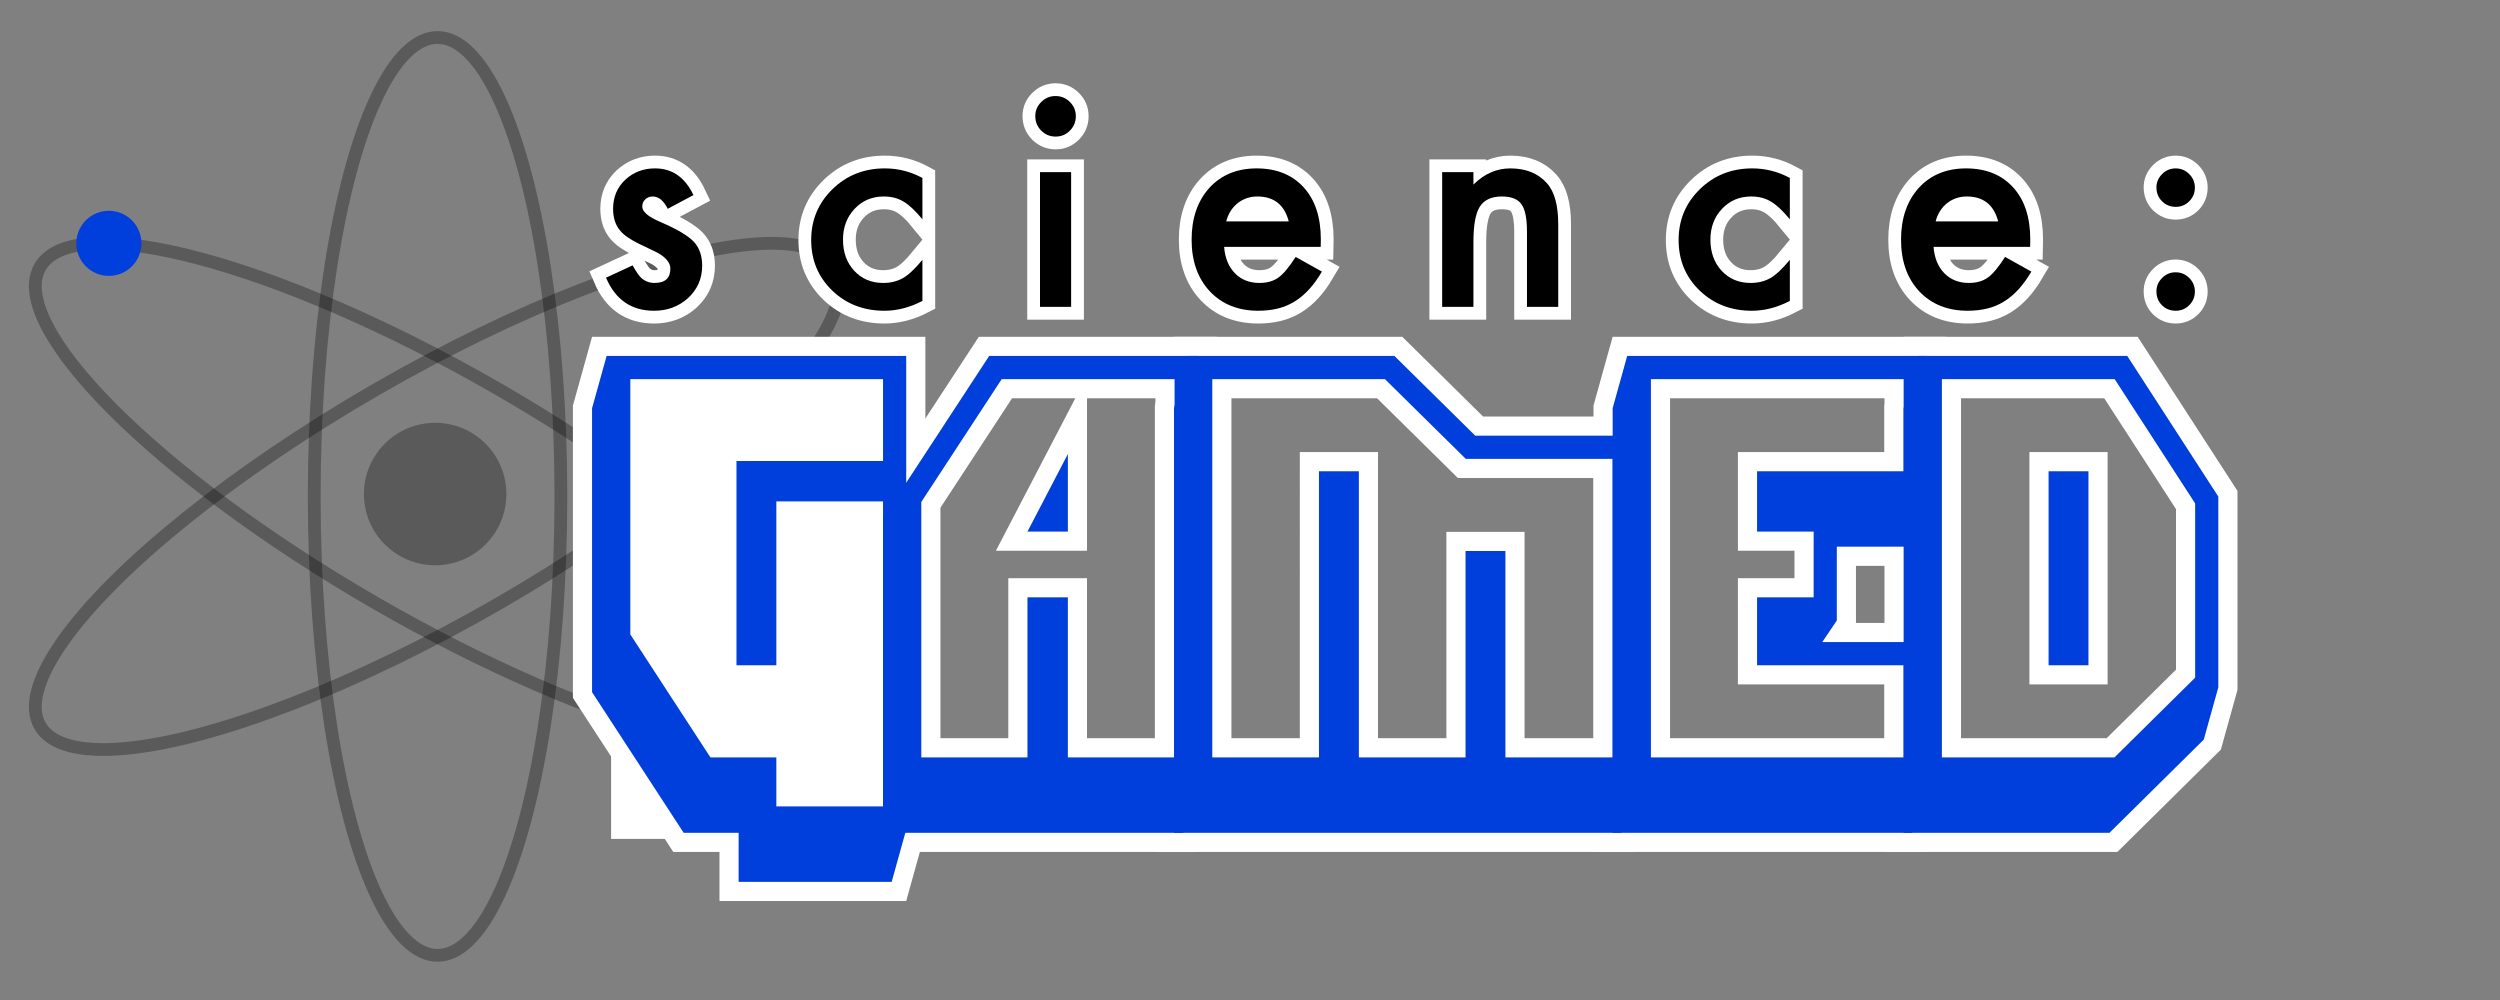 <?xml version="1.0" encoding="utf-8"?>
<!-- Generator: Adobe Illustrator 16.2.0, SVG Export Plug-In . SVG Version: 6.00 Build 0)  -->
<!DOCTYPE svg PUBLIC "-//W3C//DTD SVG 1.1//EN" "http://www.w3.org/Graphics/SVG/1.1/DTD/svg11.dtd">
<svg version="1.1" id="Layer_1" xmlns="http://www.w3.org/2000/svg" xmlns:xlink="http://www.w3.org/1999/xlink" x="0px" y="0px"
	 width="450px" height="180px" viewBox="0 0 450 180" enable-background="new 0 0 450 180" xml:space="preserve">
<rect x="0" y="0" width="450" height="180" fill="#808080" stroke="none"/>
<ellipse opacity="0.3" fill="none" stroke="#000000" stroke-width="2.298" stroke-miterlimit="10" cx="78.76" cy="89.357" rx="22.2" ry="82.607"/>
<path opacity="0.3" fill="none" stroke="#000000" stroke-width="2.298" stroke-miterlimit="10" d="M89.859,70.13
	c39.511,22.812,66.571,49.911,60.44,60.53c-6.133,10.618-43.13,0.733-82.64-22.076C28.148,85.771,1.09,58.672,7.221,48.053
	C13.351,37.435,50.349,47.32,89.859,70.13z"/>
<ellipse transform="matrix(-0.5 -0.866 0.866 -0.5 40.749 202.241)" opacity="0.3" fill="none" stroke="#000000" stroke-width="2.298" stroke-miterlimit="10" cx="78.759" cy="89.357" rx="22.201" ry="82.608"/>
<circle opacity="0.3" cx="78.33" cy="88.928" r="12.821"/>
<circle fill="#003FDB" cx="19.594" cy="43.801" r="5.859"/>
<rect x="110" y="61" fill="#FFFFFF" width="54" height="90"/>
<g>
	<path stroke="#FFFFFF" stroke-width="4.596" stroke-miterlimit="10" d="M124.82,35.118l-4.631,2.465
		c-0.731-1.478-1.636-2.216-2.714-2.216c-0.515,0-0.955,0.17-1.32,0.51c-0.366,0.34-0.548,0.775-0.548,1.306
		c0,0.929,1.079,1.849,3.237,2.761c2.971,1.277,4.972,2.454,6.001,3.532c1.029,1.078,1.544,2.529,1.544,4.353
		c0,2.338-0.863,4.295-2.589,5.87c-1.677,1.492-3.703,2.238-6.076,2.238c-4.068,0-6.948-1.983-8.641-5.952l4.781-2.216
		c0.664,1.162,1.17,1.901,1.519,2.216c0.68,0.631,1.494,0.946,2.44,0.946c1.893,0,2.839-0.863,2.839-2.59
		c0-0.996-0.731-1.925-2.191-2.789c-0.565-0.282-1.129-0.556-1.693-0.822c-0.565-0.265-1.138-0.539-1.718-0.822
		c-1.627-0.797-2.773-1.594-3.437-2.391c-0.847-1.012-1.27-2.316-1.27-3.909c0-2.108,0.722-3.852,2.167-5.229
		c1.478-1.378,3.27-2.067,5.379-2.067C121.001,30.312,123.309,31.914,124.82,35.118z"/>
	<path stroke="#FFFFFF" stroke-width="4.596" stroke-miterlimit="10" d="M166.033,32.03v7.445c-1.278-1.56-2.424-2.631-3.437-3.212
		c-0.996-0.598-2.166-0.896-3.511-0.896c-2.109,0-3.86,0.739-5.254,2.216s-2.092,3.329-2.092,5.553c0,2.275,0.672,4.143,2.017,5.603
		c1.361,1.461,3.096,2.191,5.205,2.191c1.345,0,2.531-0.29,3.561-0.872c0.996-0.564,2.167-1.66,3.511-3.287v7.396
		c-2.274,1.179-4.549,1.768-6.823,1.768c-3.752,0-6.89-1.211-9.413-3.636c-2.524-2.44-3.785-5.47-3.785-9.089
		c0-3.619,1.278-6.673,3.835-9.164c2.556-2.49,5.694-3.735,9.413-3.735C161.65,30.312,163.908,30.884,166.033,32.03z"/>
	<path stroke="#FFFFFF" stroke-width="4.596" stroke-miterlimit="10" d="M186.353,20.898c0-0.979,0.357-1.826,1.071-2.54
		c0.713-0.713,1.569-1.071,2.565-1.071c1.012,0,1.876,0.357,2.59,1.071c0.713,0.697,1.071,1.553,1.071,2.565
		c0,1.013-0.357,1.876-1.071,2.59c-0.697,0.714-1.553,1.071-2.565,1.071c-1.013,0-1.876-0.357-2.59-1.071
		C186.71,22.799,186.353,21.928,186.353,20.898z M192.803,30.984v24.254H187.2V30.984H192.803z"/>
	<path stroke="#FFFFFF" stroke-width="4.596" stroke-miterlimit="10" d="M237.726,44.431h-17.382
		c0.149,1.992,0.797,3.578,1.942,4.756c1.146,1.162,2.615,1.743,4.408,1.743c1.395,0,2.548-0.332,3.461-0.996
		c0.896-0.664,1.918-1.893,3.063-3.686l4.731,2.64c-0.731,1.245-1.503,2.312-2.316,3.2s-1.685,1.619-2.614,2.191
		c-0.931,0.573-1.935,0.992-3.014,1.257c-1.079,0.265-2.249,0.398-3.511,0.398c-3.619,0-6.524-1.162-8.716-3.486
		c-2.191-2.341-3.287-5.445-3.287-9.313c0-3.835,1.062-6.939,3.188-9.313c2.142-2.341,4.98-3.511,8.517-3.511
		c3.569,0,6.391,1.137,8.467,3.412c2.058,2.258,3.088,5.387,3.088,9.388L237.726,44.431z M231.974,39.849
		c-0.781-2.988-2.665-4.482-5.653-4.482c-0.681,0-1.319,0.104-1.917,0.311c-0.598,0.208-1.142,0.507-1.631,0.896
		c-0.49,0.39-0.909,0.859-1.258,1.407c-0.349,0.548-0.614,1.17-0.797,1.868H231.974z"/>
	<path stroke="#FFFFFF" stroke-width="4.596" stroke-miterlimit="10" d="M259.59,30.984h5.628v2.241
		c1.959-1.942,4.167-2.914,6.624-2.914c2.822,0,5.021,0.888,6.599,2.665c1.361,1.511,2.042,3.976,2.042,7.396v14.867h-5.628v-13.53
		c0-2.387-0.332-4.037-0.996-4.949c-0.647-0.928-1.826-1.393-3.536-1.393c-1.859,0-3.179,0.613-3.959,1.84
		c-0.764,1.21-1.146,3.324-1.146,6.342v11.689h-5.628V30.984z"/>
	<path stroke="#FFFFFF" stroke-width="4.596" stroke-miterlimit="10" d="M322.169,32.03v7.445c-1.279-1.56-2.425-2.631-3.437-3.212
		c-0.996-0.598-2.167-0.896-3.512-0.896c-2.108,0-3.859,0.739-5.254,2.216s-2.092,3.329-2.092,5.553
		c0,2.275,0.672,4.143,2.017,5.603c1.361,1.461,3.097,2.191,5.205,2.191c1.345,0,2.531-0.29,3.561-0.872
		c0.996-0.564,2.167-1.66,3.512-3.287v7.396c-2.275,1.179-4.549,1.768-6.823,1.768c-3.752,0-6.89-1.211-9.413-3.636
		c-2.523-2.44-3.785-5.47-3.785-9.089c0-3.619,1.278-6.673,3.835-9.164s5.694-3.735,9.413-3.735
		C317.786,30.312,320.043,30.884,322.169,32.03z"/>
	<path stroke="#FFFFFF" stroke-width="4.596" stroke-miterlimit="10" d="M365.423,44.431h-17.382
		c0.149,1.992,0.797,3.578,1.942,4.756c1.146,1.162,2.615,1.743,4.408,1.743c1.395,0,2.548-0.332,3.461-0.996
		c0.896-0.664,1.918-1.893,3.063-3.686l4.731,2.64c-0.731,1.245-1.503,2.312-2.316,3.2s-1.685,1.619-2.614,2.191
		c-0.931,0.573-1.935,0.992-3.014,1.257c-1.079,0.265-2.249,0.398-3.511,0.398c-3.619,0-6.524-1.162-8.716-3.486
		c-2.191-2.341-3.287-5.445-3.287-9.313c0-3.835,1.062-6.939,3.188-9.313c2.142-2.341,4.98-3.511,8.517-3.511
		c3.569,0,6.391,1.137,8.467,3.412c2.058,2.258,3.088,5.387,3.088,9.388L365.423,44.431z M359.671,39.849
		c-0.781-2.988-2.665-4.482-5.653-4.482c-0.681,0-1.319,0.104-1.917,0.311c-0.598,0.208-1.142,0.507-1.631,0.896
		c-0.49,0.39-0.909,0.859-1.258,1.407c-0.349,0.548-0.614,1.17-0.797,1.868H359.671z"/>
	<path stroke="#FFFFFF" stroke-width="4.596" stroke-miterlimit="10" d="M388.158,33.723c0-0.913,0.341-1.71,1.021-2.391
		s1.494-1.021,2.44-1.021s1.76,0.34,2.44,1.021s1.021,1.494,1.021,2.44c0,0.963-0.34,1.785-1.021,2.465
		c-0.664,0.664-1.478,0.996-2.44,0.996s-1.785-0.34-2.466-1.021C388.49,35.549,388.158,34.719,388.158,33.723z M388.158,52.449
		c0-0.93,0.341-1.734,1.021-2.416c0.681-0.681,1.494-1.021,2.44-1.021s1.76,0.34,2.44,1.021c0.681,0.681,1.021,1.494,1.021,2.44
		c0,0.963-0.34,1.785-1.021,2.465c-0.664,0.664-1.478,0.996-2.44,0.996c-0.979,0-1.802-0.333-2.466-0.996
		S388.158,53.445,388.158,52.449z"/>
</g>
<g>
	<path fill="#003FDB" stroke="#FFFFFF" stroke-width="6.894" stroke-miterlimit="10" d="M163.119,149.325l-2.619,9.408h-27.546
		v-8.826h-9.894l-16.489-25.315V73.476l2.619-9.408h53.929V149.325z M158.948,90.256h-19.205v29.486h-7.178V82.981h26.382V68.238
		h-45.49v45.957l14.417,22.133h11.868v8.826h19.205V90.256z"/>
	<path fill="#003FDB" stroke="#FFFFFF" stroke-width="6.894" stroke-miterlimit="10" d="M215.592,140.499l-2.619,9.408h-54.025
		V93.263l19.106-29.195h37.538V140.499z M211.422,136.328v-68.09h-31.111l-14.477,22.117v45.973h19.108v-28.808h7.274v28.808
		H211.422z M192.216,95.688h-7.274l7.274-13.967V95.688z"/>
	<path fill="#003FDB" stroke="#FFFFFF" stroke-width="6.894" stroke-miterlimit="10" d="M294.448,140.499l-2.619,9.408h-80.505
		V73.476l2.618-9.408h37.052l14.551,14.355h28.903V140.499z M290.277,136.328V82.593h-26.443l-14.551-14.355h-31.072v68.09h19.204
		V84.824h7.178v51.504h19.205V99.18h7.178v37.148H290.277z"/>
	<path fill="#003FDB" stroke="#FFFFFF" stroke-width="6.894" stroke-miterlimit="10" d="M346.825,140.499l-2.619,9.408h-53.929
		V73.476l2.618-9.408h53.93v24.927l-2.619,9.409h-13.579v13.288l-2.619,3.88h18.817V140.499z M342.654,136.328v-16.586h-26.383
		v-12.222h10.185V95.688h-10.185V84.824h26.383V68.238h-45.49v68.09H342.654z"/>
	<path fill="#003FDB" stroke="#FFFFFF" stroke-width="6.894" stroke-miterlimit="10" d="M399.298,123.719l-2.619,9.408
		l-16.974,16.78h-37.052V73.476l2.618-9.408h37.634l16.393,25.315V123.719z M395.127,121.978V90.618l-14.49-22.38H349.54v68.09
		h31.069L395.127,121.978z M375.922,119.742h-7.178V84.824h7.178V119.742z"/>
</g>
<g>
	<path d="M124.82,35.118l-4.631,2.465c-0.731-1.478-1.636-2.216-2.714-2.216c-0.515,0-0.955,0.17-1.32,0.51
		c-0.366,0.34-0.548,0.775-0.548,1.306c0,0.929,1.079,1.849,3.237,2.761c2.971,1.277,4.972,2.454,6.001,3.532
		c1.029,1.078,1.544,2.529,1.544,4.353c0,2.338-0.863,4.295-2.589,5.87c-1.677,1.492-3.703,2.238-6.076,2.238
		c-4.068,0-6.948-1.983-8.641-5.952l4.781-2.216c0.664,1.162,1.17,1.901,1.519,2.216c0.68,0.631,1.494,0.946,2.44,0.946
		c1.893,0,2.839-0.863,2.839-2.59c0-0.996-0.731-1.925-2.191-2.789c-0.565-0.282-1.129-0.556-1.693-0.822
		c-0.565-0.265-1.138-0.539-1.718-0.822c-1.627-0.797-2.773-1.594-3.437-2.391c-0.847-1.012-1.27-2.316-1.27-3.909
		c0-2.108,0.722-3.852,2.167-5.229c1.478-1.378,3.27-2.067,5.379-2.067C121.001,30.312,123.309,31.914,124.82,35.118z"/>
	<path d="M166.033,32.03v7.445c-1.278-1.56-2.424-2.631-3.437-3.212c-0.996-0.598-2.166-0.896-3.511-0.896
		c-2.109,0-3.86,0.739-5.254,2.216s-2.092,3.329-2.092,5.553c0,2.275,0.672,4.143,2.017,5.603c1.361,1.461,3.096,2.191,5.205,2.191
		c1.345,0,2.531-0.29,3.561-0.872c0.996-0.564,2.167-1.66,3.511-3.287v7.396c-2.274,1.179-4.549,1.768-6.823,1.768
		c-3.752,0-6.89-1.211-9.413-3.636c-2.524-2.44-3.785-5.47-3.785-9.089c0-3.619,1.278-6.673,3.835-9.164
		c2.556-2.49,5.694-3.735,9.413-3.735C161.65,30.312,163.908,30.884,166.033,32.03z"/>
	<path d="M186.353,20.898c0-0.979,0.357-1.826,1.071-2.54c0.713-0.713,1.569-1.071,2.565-1.071c1.012,0,1.876,0.357,2.59,1.071
		c0.713,0.697,1.071,1.553,1.071,2.565c0,1.013-0.357,1.876-1.071,2.59c-0.697,0.714-1.553,1.071-2.565,1.071
		c-1.013,0-1.876-0.357-2.59-1.071C186.71,22.799,186.353,21.928,186.353,20.898z M192.803,30.984v24.254H187.2V30.984H192.803z"/>
	<path d="M237.726,44.431h-17.382c0.149,1.992,0.797,3.578,1.942,4.756c1.146,1.162,2.615,1.743,4.408,1.743
		c1.395,0,2.548-0.332,3.461-0.996c0.896-0.664,1.918-1.893,3.063-3.686l4.731,2.64c-0.731,1.245-1.503,2.312-2.316,3.2
		s-1.685,1.619-2.614,2.191c-0.931,0.573-1.935,0.992-3.014,1.257c-1.079,0.265-2.249,0.398-3.511,0.398
		c-3.619,0-6.524-1.162-8.716-3.486c-2.191-2.341-3.287-5.445-3.287-9.313c0-3.835,1.062-6.939,3.188-9.313
		c2.142-2.341,4.98-3.511,8.517-3.511c3.569,0,6.391,1.137,8.467,3.412c2.058,2.258,3.088,5.387,3.088,9.388L237.726,44.431z
		 M231.974,39.849c-0.781-2.988-2.665-4.482-5.653-4.482c-0.681,0-1.319,0.104-1.917,0.311c-0.598,0.208-1.142,0.507-1.631,0.896
		c-0.49,0.39-0.909,0.859-1.258,1.407c-0.349,0.548-0.614,1.17-0.797,1.868H231.974z"/>
	<path d="M259.59,30.984h5.628v2.241c1.959-1.942,4.167-2.914,6.624-2.914c2.822,0,5.021,0.888,6.599,2.665
		c1.361,1.511,2.042,3.976,2.042,7.396v14.867h-5.628v-13.53c0-2.387-0.332-4.037-0.996-4.949c-0.647-0.928-1.826-1.393-3.536-1.393
		c-1.859,0-3.179,0.613-3.959,1.84c-0.764,1.21-1.146,3.324-1.146,6.342v11.689h-5.628V30.984z"/>
	<path d="M322.169,32.03v7.445c-1.279-1.56-2.425-2.631-3.437-3.212c-0.996-0.598-2.167-0.896-3.512-0.896
		c-2.108,0-3.859,0.739-5.254,2.216s-2.092,3.329-2.092,5.553c0,2.275,0.672,4.143,2.017,5.603c1.361,1.461,3.097,2.191,5.205,2.191
		c1.345,0,2.531-0.29,3.561-0.872c0.996-0.564,2.167-1.66,3.512-3.287v7.396c-2.275,1.179-4.549,1.768-6.823,1.768
		c-3.752,0-6.89-1.211-9.413-3.636c-2.523-2.44-3.785-5.47-3.785-9.089c0-3.619,1.278-6.673,3.835-9.164s5.694-3.735,9.413-3.735
		C317.786,30.312,320.043,30.884,322.169,32.03z"/>
	<path d="M365.423,44.431h-17.382c0.149,1.992,0.797,3.578,1.942,4.756c1.146,1.162,2.615,1.743,4.408,1.743
		c1.395,0,2.548-0.332,3.461-0.996c0.896-0.664,1.918-1.893,3.063-3.686l4.731,2.64c-0.731,1.245-1.503,2.312-2.316,3.2
		s-1.685,1.619-2.614,2.191c-0.931,0.573-1.935,0.992-3.014,1.257c-1.079,0.265-2.249,0.398-3.511,0.398
		c-3.619,0-6.524-1.162-8.716-3.486c-2.191-2.341-3.287-5.445-3.287-9.313c0-3.835,1.062-6.939,3.188-9.313
		c2.142-2.341,4.98-3.511,8.517-3.511c3.569,0,6.391,1.137,8.467,3.412c2.058,2.258,3.088,5.387,3.088,9.388L365.423,44.431z
		 M359.671,39.849c-0.781-2.988-2.665-4.482-5.653-4.482c-0.681,0-1.319,0.104-1.917,0.311c-0.598,0.208-1.142,0.507-1.631,0.896
		c-0.49,0.39-0.909,0.859-1.258,1.407c-0.349,0.548-0.614,1.17-0.797,1.868H359.671z"/>
	<path d="M388.158,33.723c0-0.913,0.341-1.71,1.021-2.391s1.494-1.021,2.44-1.021s1.76,0.34,2.44,1.021s1.021,1.494,1.021,2.44
		c0,0.963-0.34,1.785-1.021,2.465c-0.664,0.664-1.478,0.996-2.44,0.996s-1.785-0.34-2.466-1.021
		C388.49,35.549,388.158,34.719,388.158,33.723z M388.158,52.449c0-0.93,0.341-1.734,1.021-2.416
		c0.681-0.681,1.494-1.021,2.44-1.021s1.76,0.34,2.44,1.021c0.681,0.681,1.021,1.494,1.021,2.44c0,0.963-0.34,1.785-1.021,2.465
		c-0.664,0.664-1.478,0.996-2.44,0.996c-0.979,0-1.802-0.333-2.466-0.996S388.158,53.445,388.158,52.449z"/>
</g>
<g>
	<path fill="#003FDB" d="M163.119,149.325l-2.619,9.408h-27.546v-8.826h-9.894l-16.489-25.315V73.476l2.619-9.408h53.929V149.325z
		 M158.948,90.256h-19.205v29.486h-7.178V82.981h26.382V68.238h-45.49v45.957l14.417,22.133h11.868v8.826h19.205V90.256z"/>
	<path fill="#003FDB" d="M215.592,140.499l-2.619,9.408h-54.025V93.263l19.106-29.195h37.538V140.499z M211.422,136.328v-68.09
		h-31.111l-14.477,22.117v45.973h19.108v-28.808h7.274v28.808H211.422z M192.216,95.688h-7.274l7.274-13.967V95.688z"/>
	<path fill="#003FDB" d="M294.448,140.499l-2.619,9.408h-80.505V73.476l2.618-9.408h37.052l14.551,14.355h28.903V140.499z
		 M290.277,136.328V82.593h-26.443l-14.551-14.355h-31.072v68.09h19.204V84.824h7.178v51.504h19.205V99.18h7.178v37.148H290.277z"/>
	<path fill="#003FDB" d="M346.825,140.499l-2.619,9.408h-53.929V73.476l2.618-9.408h53.93v24.927l-2.619,9.409h-13.579v13.288
		l-2.619,3.88h18.817V140.499z M342.654,136.328v-16.586h-26.383v-12.222h10.185V95.688h-10.185V84.824h26.383V68.238h-45.49v68.09
		H342.654z"/>
	<path fill="#003FDB" d="M399.298,123.719l-2.619,9.408l-16.974,16.78h-37.052V73.476l2.618-9.408h37.634l16.393,25.315V123.719z
		 M395.127,121.978V90.618l-14.49-22.38H349.54v68.09h31.069L395.127,121.978z M375.922,119.742h-7.178V84.824h7.178V119.742z"/>
</g>
</svg>
